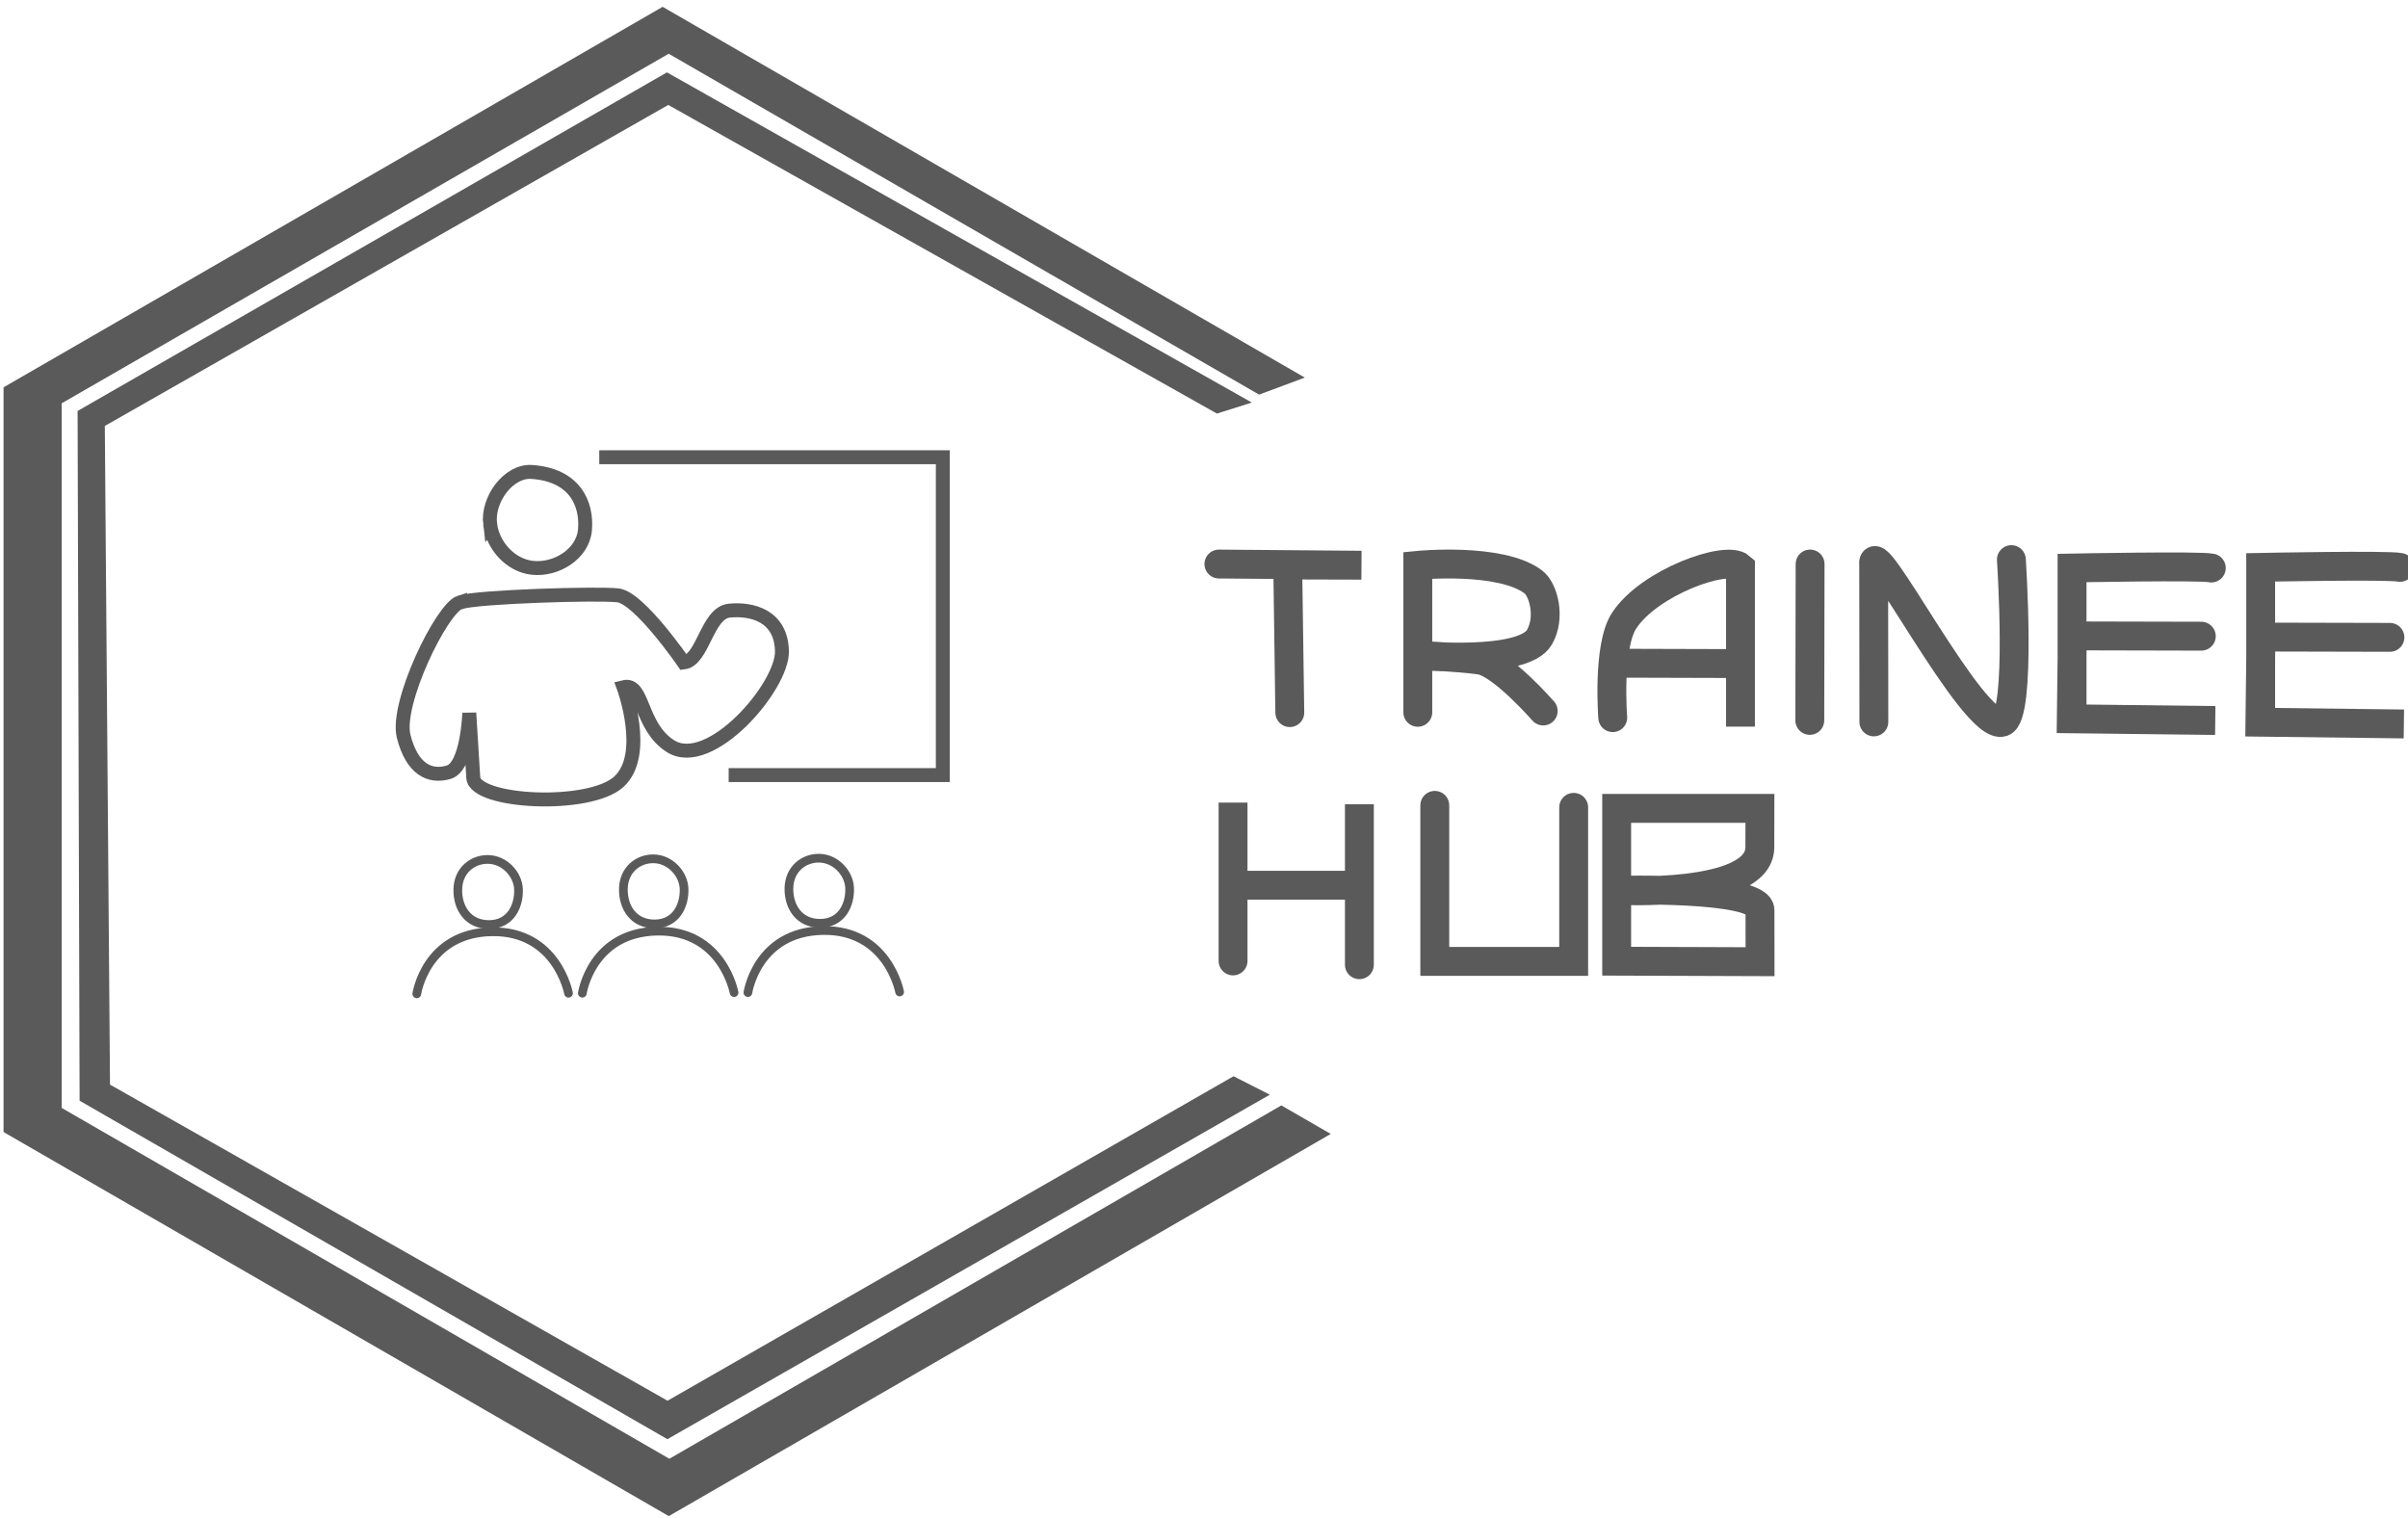 <?xml version="1.0" encoding="UTF-8" standalone="no"?>
<!-- Created with Inkscape (http://www.inkscape.org/) -->

<svg
   width="184mm"
   height="116mm"
   viewBox="0 0 184 116"
   version="1.1"
   id="svg5"
   inkscape:version="1.1.2 (0a00cf5339, 2022-02-04)"
   sodipodi:docname="logo-traineehub.svg"
   xmlns:inkscape="http://www.inkscape.org/namespaces/inkscape"
   xmlns:sodipodi="http://sodipodi.sourceforge.net/DTD/sodipodi-0.dtd"
   xmlns="http://www.w3.org/2000/svg"
   xmlns:svg="http://www.w3.org/2000/svg">
  <sodipodi:namedview
     id="namedview7"
     pagecolor="#ffffff"
     bordercolor="#666666"
     borderopacity="1.0"
     inkscape:pageshadow="2"
     inkscape:pageopacity="0.0"
     inkscape:pagecheckerboard="0"
     inkscape:document-units="mm"
     showgrid="false"
     inkscape:zoom="0.52249848"
     inkscape:cx="112.91899"
     inkscape:cy="298.56546"
     inkscape:window-width="1596"
     inkscape:window-height="789"
     inkscape:window-x="0"
     inkscape:window-y="90"
     inkscape:window-maximized="1"
     inkscape:current-layer="layer1"
     showguides="true"
     inkscape:guide-bbox="true"
     width="209mm" />
  <defs
     id="defs2" />
  <g
     inkscape:label="Camada 1"
     inkscape:groupmode="layer"
     id="layer1"
     style="display:inline">
    <path
       style="fill:#5a5a5a;fill-opacity:1;stroke:#5a5a5a;stroke-width:0.265px;stroke-linecap:butt;stroke-linejoin:miter;stroke-opacity:1"
       d="M 7.876,32.472 8.274,82.954 51.009,107.184 94.263,82.388 96.753,83.655 50.997,109.819 6.214,84.03 6.062,31.48 50.964,5.683 95.325,30.725 93.005,31.459 51.064,7.866 Z"
       id="path146"
       sodipodi:nodetypes="ccccccccccccc" />
    <path
       style="fill:#5a5a5a;fill-opacity:1;stroke:#5a5a5a;stroke-width:0.265px;stroke-linecap:butt;stroke-linejoin:miter;stroke-opacity:1"
       d="M 51.096,3.954 96.223,30.008 99.394,28.826 50.633,0.674 0.404,29.673 v 56.751 L 51.104,115.696 101.421,86.646 97.91,84.62 51.147,111.619 4.581,84.734 v -53.993 z"
       id="path1620" />
    <path
       style="fill:none;fill-opacity:1;stroke:#5a5a5a;stroke-width:1.065;stroke-linecap:butt;stroke-linejoin:miter;stroke-miterlimit:4;stroke-dasharray:none;stroke-opacity:1"
       d="m 35.153,46.023 c 1.398,-0.439 10.617,-0.711 12.076,-0.529 1.637,0.204 5.017,5.127 5.017,5.127 1.482,-0.174 1.771,-3.795 3.487,-3.962 1.716,-0.167 3.949,0.379 4.018,3.089 0.069,2.71 -5.499,9.174 -8.519,7.268 -2.378,-1.501 -2.03,-4.896 -3.583,-4.507 0,0 1.898,5.13 -0.345,7.212 -2.243,2.082 -11.021,1.628 -11.14,-0.297 l -0.306,-4.947 c 0,0 -0.124,4.111 -1.577,4.532 -1.453,0.422 -2.797,-0.235 -3.436,-2.74 -0.639,-2.505 2.91,-9.809 4.308,-10.248 z"
       id="path3493"
       sodipodi:nodetypes="zsszzsszsczzz" />
    <path
       style="fill:none;stroke:#5a5a5a;stroke-width:1.065;stroke-linecap:butt;stroke-linejoin:miter;stroke-miterlimit:4;stroke-dasharray:none;stroke-opacity:1"
       d="m 37.451,40.063 c -0.237,-1.916 1.427,-4.116 3.169,-4.001 3.306,0.218 4.256,2.435 4.078,4.435 -0.164,1.844 -2.224,3.111 -4.062,2.886 -1.634,-0.2 -2.982,-1.687 -3.184,-3.321 z"
       id="path6779"
       sodipodi:nodetypes="sssss" />
    <path
       style="fill:none;stroke:#5a5a5a;stroke-width:0.665;stroke-linecap:butt;stroke-linejoin:miter;stroke-miterlimit:4;stroke-dasharray:none;stroke-opacity:1"
       d="m 34.982,67.96 c 0.027,-1.452 1.123,-2.298 2.292,-2.29 1.284,0.009 2.296,1.142 2.345,2.266 0.054,1.243 -0.571,2.69 -2.222,2.709 -1.646,0.019 -2.442,-1.278 -2.416,-2.684 z"
       id="path6779-6"
       sodipodi:nodetypes="sssss" />
    <path
       style="fill:none;stroke:#5a5a5a;stroke-width:1.065;stroke-linecap:butt;stroke-linejoin:miter;stroke-miterlimit:4;stroke-dasharray:none;stroke-opacity:1"
       d="m 45.791,34.94 c 26.252,0 26.252,0 26.252,0 v 24.288 H 55.679 72.184"
       id="path7863"
       sodipodi:nodetypes="ccccc" />
    <path
       style="fill:none;stroke:#5a5a5a;stroke-width:0.665;stroke-linecap:round;stroke-linejoin:miter;stroke-miterlimit:4;stroke-dasharray:none;stroke-opacity:1"
       d="m 31.847,75.941 c 0,0 0.688,-4.652 5.722,-4.742 4.987,-0.089 5.871,4.695 5.871,4.695"
       id="path8871"
       sodipodi:nodetypes="csc" />
    <path
       style="fill:none;stroke:#5a5a5a;stroke-width:0.665;stroke-linecap:butt;stroke-linejoin:miter;stroke-miterlimit:4;stroke-dasharray:none;stroke-opacity:1"
       d="m 47.633,67.913 c 0.027,-1.452 1.123,-2.298 2.292,-2.29 1.284,0.009 2.296,1.142 2.345,2.266 0.054,1.243 -0.571,2.69 -2.222,2.709 -1.646,0.019 -2.442,-1.278 -2.416,-2.684 z"
       id="path6779-6-6"
       sodipodi:nodetypes="sssss" />
    <path
       style="fill:none;stroke:#5a5a5a;stroke-width:0.665;stroke-linecap:round;stroke-linejoin:miter;stroke-miterlimit:4;stroke-dasharray:none;stroke-opacity:1"
       d="m 44.498,75.893 c 0,0 0.688,-4.652 5.722,-4.742 4.987,-0.089 5.871,4.695 5.871,4.695"
       id="path8871-0"
       sodipodi:nodetypes="csc" />
    <path
       style="fill:none;stroke:#5a5a5a;stroke-width:0.665;stroke-linecap:butt;stroke-linejoin:miter;stroke-miterlimit:4;stroke-dasharray:none;stroke-opacity:1"
       d="m 60.284,67.866 c 0.027,-1.452 1.123,-2.298 2.292,-2.29 1.284,0.009 2.296,1.142 2.345,2.266 0.054,1.243 -0.571,2.69 -2.222,2.709 -1.646,0.019 -2.442,-1.278 -2.416,-2.684 z"
       id="path6779-6-6-7"
       sodipodi:nodetypes="sssss" />
    <path
       style="fill:none;stroke:#5a5a5a;stroke-width:0.665;stroke-linecap:round;stroke-linejoin:miter;stroke-miterlimit:4;stroke-dasharray:none;stroke-opacity:1"
       d="m 57.149,75.846 c 0,0 0.688,-4.652 5.722,-4.742 4.987,-0.089 5.871,4.695 5.871,4.695"
       id="path8871-0-3"
       sodipodi:nodetypes="csc" />
    <path
       style="fill:none;stroke:#5a5a5a;stroke-width:2.206;stroke-linecap:round;stroke-linejoin:miter;stroke-miterlimit:4;stroke-dasharray:none;stroke-opacity:1"
       d="m 93.139,43.099 10.891,0.09 -5.633,-0.016 0.159,11.28"
       id="path16616"
       sodipodi:nodetypes="cccc" />
    <path
       style="fill:none;stroke:#5a5a5a;stroke-width:2.206;stroke-linecap:round;stroke-linejoin:miter;stroke-miterlimit:4;stroke-dasharray:none;stroke-opacity:1"
       d="m 108.337,54.429 v -11.23 c 0,0 6.297,-0.625 8.817,1.259 0.788,0.589 1.35,2.716 0.481,4.23 -1.254,2.185 -9.432,1.378 -9.432,1.378 0,0 3.222,0.14 4.871,0.37 1.649,0.23 4.845,3.892 4.845,3.892"
       id="path17030"
       sodipodi:nodetypes="ccssczc" />
    <path
       style="fill:none;stroke:#5a5a5a;stroke-width:2.206;stroke-linecap:round;stroke-linejoin:miter;stroke-miterlimit:4;stroke-dasharray:none;stroke-opacity:1"
       d="m 123.233,54.836 c 0,0 -0.424,-5.429 0.866,-7.405 1.925,-2.948 7.823,-5.038 8.894,-4.093 v 12.186 -4.819 l -9.294,-0.027"
       id="path19520"
       sodipodi:nodetypes="cscccc" />
    <path
       style="fill:none;stroke:#5a5a5a;stroke-width:2.206;stroke-linecap:round;stroke-linejoin:miter;stroke-miterlimit:4;stroke-dasharray:none;stroke-opacity:1"
       d="m 138.313,43.097 -0.023,11.949"
       id="path20552"
       sodipodi:nodetypes="cc" />
    <path
       style="fill:none;stroke:#5a5a5a;stroke-width:2.206;stroke-linecap:round;stroke-linejoin:miter;stroke-miterlimit:4;stroke-dasharray:none;stroke-opacity:1"
       d="m 143.186,55.161 -0.014,-11.909 c -0.369,-3.189 7.621,12.695 9.842,11.929 1.47,-0.507 0.68,-12.42 0.68,-12.42"
       id="path20620"
       sodipodi:nodetypes="ccsc" />
    <path
       style="fill:none;stroke:#5a5a5a;stroke-width:2.206;stroke-linecap:round;stroke-linejoin:miter;stroke-miterlimit:4;stroke-dasharray:none;stroke-opacity:1"
       d="m 168.97,43.403 c -0.857,-0.191 -10.64,0 -10.64,0 v 11.522 l 10.942,0.13 -11,-0.13 0.078,-6.336 9.856,0.023"
       id="path21941"
       sodipodi:nodetypes="ccccccc" />
    <path
       style="fill:none;stroke:#5a5a5a;stroke-width:2.206;stroke-linecap:round;stroke-linejoin:miter;stroke-miterlimit:4;stroke-dasharray:none;stroke-opacity:1"
       d="m 183.383,43.354 c -0.857,-0.196 -10.64,0 -10.64,0 v 11.831 l 10.942,0.134 -11,-0.134 0.078,-6.506 9.856,0.023"
       id="path21941-0"
       sodipodi:nodetypes="ccccccc" />
    <path
       style="fill:none;stroke:#5a5a5a;stroke-width:2.206;stroke-linecap:round;stroke-linejoin:miter;stroke-miterlimit:4;stroke-dasharray:none;stroke-opacity:1"
       d="m 94.22,73.426 c 0,-12.099 0,-12.099 0,-12.099 v 6.316 h 9.653 v -6.189 12.262"
       id="path22858" />
    <path
       style="fill:none;stroke:#5a5a5a;stroke-width:2.206;stroke-linecap:round;stroke-linejoin:miter;stroke-miterlimit:4;stroke-dasharray:none;stroke-opacity:1"
       d="m 109.635,61.539 c 0,11.577 0,11.923 0,11.923 h 10.613 v -11.771"
       id="path23024" />
    <path
       style="fill:none;stroke:#5a5a5a;stroke-width:2.206;stroke-linecap:round;stroke-linejoin:miter;stroke-miterlimit:4;stroke-dasharray:none;stroke-opacity:1"
       d="m 123.533,73.447 v -11.677 h 10.946 l -0.006,3.018 c -0.095,3.845 -10.917,3.245 -10.917,3.245 0,0 10.924,-0.317 10.927,1.52 l 0.006,3.933 z"
       id="path23285"
       sodipodi:nodetypes="cccccscc" />
  </g>
</svg>
